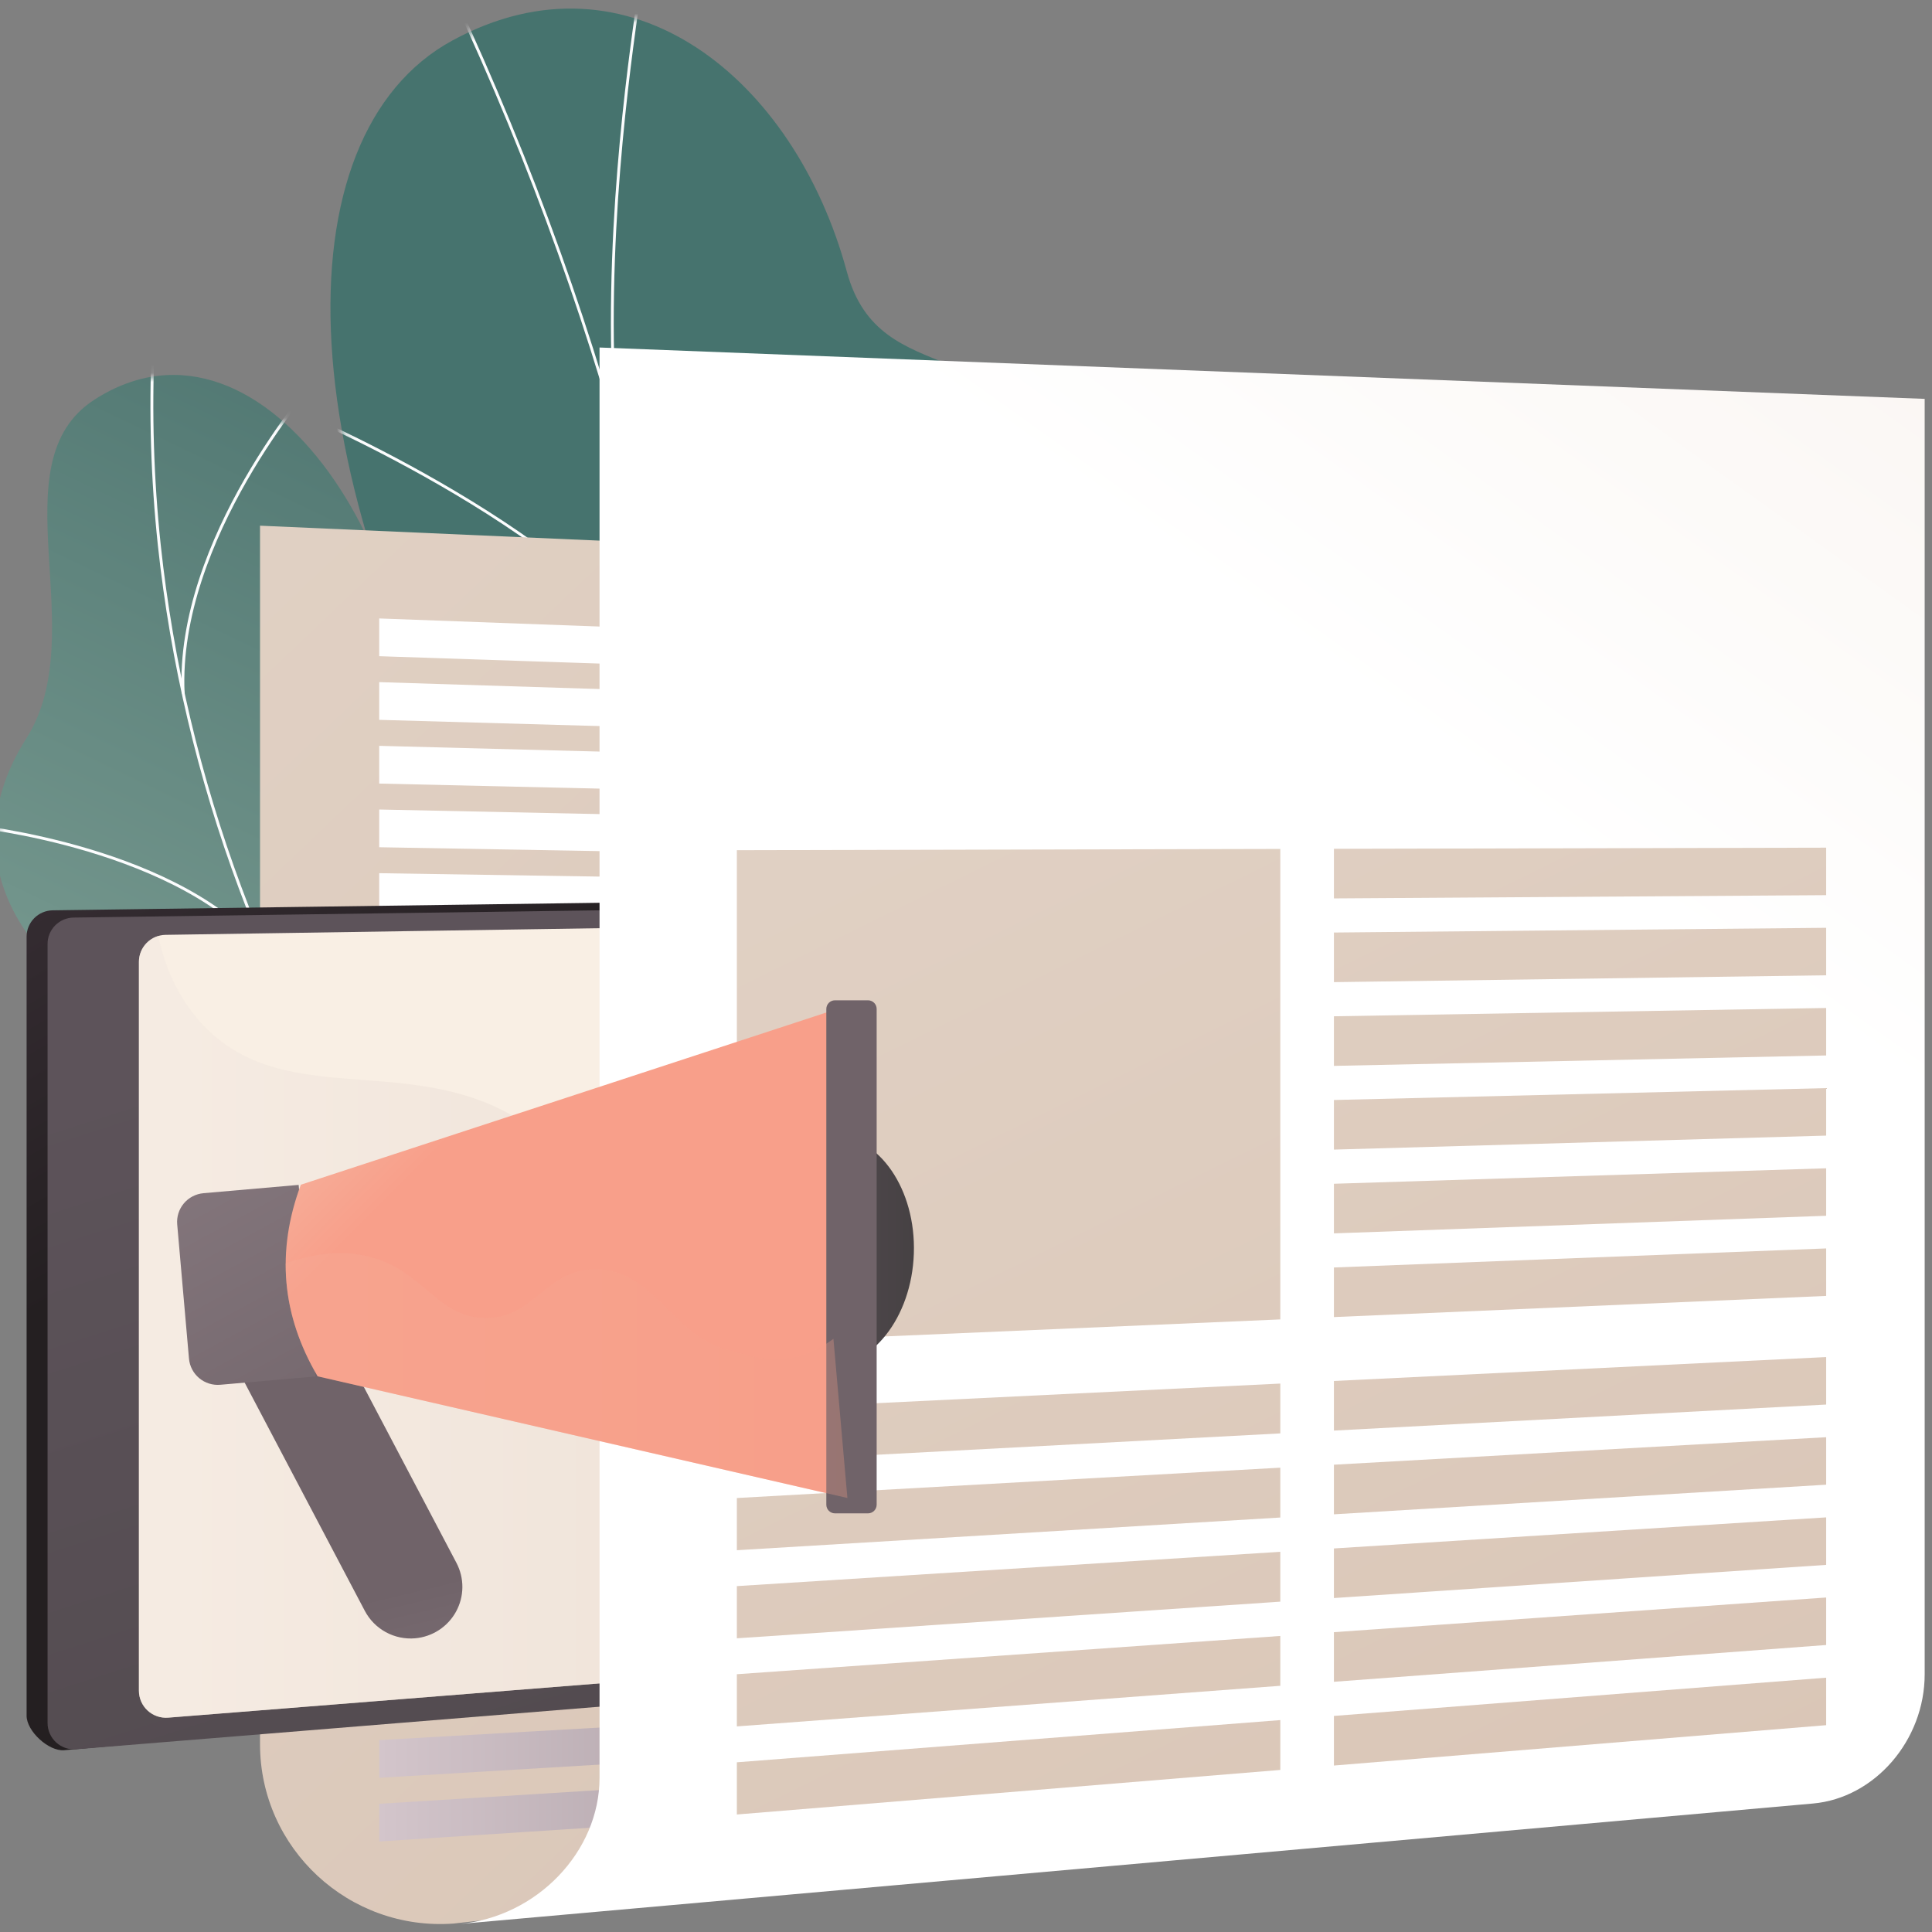 <svg width="215" height="215" viewBox="0 0 215 215" fill="none" xmlns="http://www.w3.org/2000/svg">
<rect x="0" y="0" width="215" height="215" fill="#808080" stroke="none"/>
<path d="M60.844 149.244C59.139 152.065 56.168 155.896 52.951 160.338L106.688 168.061C100.668 151.752 92.184 134.626 104.821 106.294C110.751 92.998 126.521 69.618 120.013 54.038C112.602 36.287 97.963 43.963 94.236 30.219C88.415 8.738 70.06 -6.197 50.359 4.498C30.915 15.049 31.595 53.553 57.249 95.659C72.225 127.941 69.746 134.513 60.844 149.244Z" fill="url(#paint0_linear_5_2034)"/>
<mask id="mask0_5_2034" style="mask-type:luminance" maskUnits="userSpaceOnUse" x="36" y="0" width="86" height="154">
<path d="M104.821 106.294C110.751 92.998 126.521 69.618 120.013 54.038C112.602 36.287 97.963 43.963 94.236 30.219C88.415 8.738 70.06 -6.197 50.359 4.498C30.915 15.049 31.595 53.553 57.249 95.659C72.222 127.946 69.744 134.518 60.841 149.249C54.608 159.562 82.524 156.29 104.821 106.294Z" fill="white"/>
</mask>
<g mask="url(#mask0_5_2034)">
<g style="mix-blend-mode:soft-light">
<path d="M81.182 161.227C81.565 154.192 81.573 147.537 81.573 140.491V138.143C81.366 134.75 81.252 131.398 81.144 128.158C80.899 120.841 80.667 113.929 79.42 106.594C79.395 106.165 79.393 105.75 79.39 105.308C79.381 103.735 79.372 102.106 78.455 100.551L78.434 100.486C74.719 61.676 62.909 22.984 43.336 -14.52L43.614 -14.664C63.201 22.863 75.019 61.59 78.747 100.418C79.69 102.04 79.699 103.773 79.708 105.304C79.708 105.741 79.708 106.154 79.736 106.558C80.984 113.897 81.216 120.819 81.462 128.148C81.57 131.386 81.682 134.734 81.891 138.132V140.491C81.891 147.541 81.883 154.2 81.5 161.244L81.182 161.227Z" fill="#FCFDFE"/>
<path d="M80.798 126.812C80.442 108.459 90.138 86.651 98.336 71.592C107.213 55.276 116.292 43.143 116.388 43.02L116.641 43.208C116.55 43.329 107.482 55.449 98.616 71.741C90.431 86.77 80.757 108.523 81.113 126.802L80.798 126.812Z" fill="#FCFDFE"/>
<path d="M68.382 47.055C66.915 27.601 69.895 6.844 70.873 0.03C71.061 -1.269 71.185 -2.136 71.18 -2.309L71.494 -2.32C71.494 -2.132 71.404 -1.453 71.186 0.07C70.208 6.882 67.231 27.61 68.696 47.033L68.382 47.055Z" fill="#FCFDFE"/>
<path d="M75.422 78.163C68.826 61.406 34.386 46.565 34.034 46.417L34.165 46.129C34.514 46.277 69.074 61.169 75.718 78.048L75.422 78.163Z" fill="#FCFDFE"/>
</g>
</g>
<path d="M45.808 89.067C42.539 113.722 55.62 107.323 66.249 111.329C76.282 131.429 75.02 148.56 53.98 160.486L33.353 154.312C25.583 152.826 16.749 149.123 18.769 138.814C21.052 127.154 24.917 120.095 12.454 112.418C-0.008 104.74 -4.199 93.394 2.917 82.198C10.405 70.414 -0.43 51.525 10.502 44.48C29.553 32.205 49.212 63.395 45.808 89.067Z" fill="url(#paint1_linear_5_2034)"/>
<mask id="mask1_5_2034" style="mask-type:luminance" maskUnits="userSpaceOnUse" x="-1" y="41" width="73" height="115">
<path d="M40.752 155.258C33.314 154.631 16.025 152.819 18.769 138.814C21.052 127.154 24.917 120.095 12.454 112.416C-0.008 104.738 -4.199 93.394 2.917 82.198C10.405 70.414 -0.43 51.525 10.502 44.48C29.553 32.205 49.212 63.395 45.808 89.067C42.403 114.739 56.729 106.734 67.552 111.88C82.329 118.9 46.761 155.771 40.752 155.258Z" fill="white"/>
</mask>
<g mask="url(#mask1_5_2034)">
<g style="mix-blend-mode:soft-light">
<path d="M44.674 133.866C37.25 122.983 31.178 111.242 26.591 98.902C21.998 86.586 18.966 73.746 17.567 60.681C16.786 53.312 16.558 45.895 16.887 38.492L17.208 38.507C16.88 45.894 17.108 53.295 17.888 60.649C19.284 73.687 22.309 86.5 26.893 98.79C31.471 111.107 37.531 122.825 44.94 133.688L44.674 133.866Z" fill="#FCFDFE"/>
<path d="M16.812 144.842L16.709 144.538C20.911 143.109 25.755 142.224 31.104 141.901C33.586 141.747 36.076 141.764 38.556 141.952L38.53 142.271C36.065 142.085 33.59 142.068 31.123 142.222C25.803 142.544 20.988 143.431 16.812 144.842Z" fill="#FCFDFE"/>
<path d="M29.681 106.512C20.312 94.455 -3.001 92.079 -3.233 92.058L-3.202 91.738C-2.973 91.762 20.482 94.143 29.935 106.315L29.681 106.512Z" fill="#FCFDFE"/>
<path d="M20.222 77.187C19.385 59.97 34.775 42.424 34.931 42.25L35.172 42.462C35.017 42.637 19.714 60.086 20.544 77.171L20.222 77.187Z" fill="#FCFDFE"/>
</g>
</g>
<path d="M114.195 206.882L50.475 214.061C38.841 214.905 28.936 205.724 28.936 194.094V58.5L114.197 62.259L114.195 206.882Z" fill="url(#paint2_linear_5_2034)"/>
<g style="mix-blend-mode:soft-light">
<path d="M87.794 74.556L42.199 73.023V68.824L87.794 70.501V74.556Z" fill="white"/>
<path d="M87.794 81.399L42.199 80.107V75.91L87.794 77.344V81.399Z" fill="white"/>
<path d="M87.794 88.247L42.199 87.198V83L87.794 84.191V88.247Z" fill="white"/>
<path d="M87.794 95.09L42.199 94.284V90.086L87.794 91.035V95.09Z" fill="white"/>
<path d="M87.794 101.934L42.199 101.37V97.172L87.794 97.879V101.934Z" fill="white"/>
<path d="M87.794 111.206L42.199 110.971V106.773L87.794 107.151V111.206Z" fill="white"/>
<path d="M87.794 118.05L42.199 118.058V113.859L87.794 113.996V118.05Z" fill="white"/>
<path d="M87.794 124.894L42.199 125.145V120.946L87.794 120.84V124.894Z" fill="white"/>
<path d="M87.794 131.738L42.199 132.23V128.032L87.794 127.684V131.738Z" fill="white"/>
<path d="M87.794 138.582L42.199 139.317V135.118L87.794 134.527V138.582Z" fill="white"/>
<path d="M87.794 149.734L42.199 150.864V146.666L87.794 145.68V149.734Z" fill="white"/>
<path d="M87.794 156.578L42.199 157.951V153.752L87.794 152.523V156.578Z" fill="white"/>
<path d="M87.794 163.422L42.199 165.036V160.838L87.794 159.367V163.422Z" fill="white"/>
<path d="M87.794 170.267L42.199 172.123V167.926L87.794 166.211V170.267Z" fill="white"/>
<path d="M87.794 177.109L42.199 179.208V175.011L87.794 173.055V177.109Z" fill="white"/>
<path d="M87.794 188.261L42.199 190.757V186.558L87.794 184.207V188.261Z" fill="url(#paint3_linear_5_2034)"/>
<path d="M87.794 195.105L42.199 197.842V193.644L87.794 191.051V195.105Z" fill="url(#paint4_linear_5_2034)"/>
<path d="M87.794 201.949L42.199 204.929V200.732L87.794 197.895V201.949Z" fill="url(#paint5_linear_5_2034)"/>
</g>
<path d="M121.991 184.435L7.13 194.772C5.415 194.911 2.96 192.65 2.96 190.935V104.238C2.96 103.467 3.265 102.727 3.808 102.178C4.352 101.629 5.09 101.315 5.863 101.304L121.717 99.707C123.358 99.684 126.461 100.891 126.461 102.528L124.702 181.51C124.702 182.248 124.423 182.959 123.921 183.501C123.418 184.043 122.729 184.377 121.991 184.435Z" fill="url(#paint6_linear_5_2034)"/>
<path d="M124.329 185.24L8.476 194.666C8.071 194.698 7.663 194.647 7.278 194.515C6.894 194.383 6.541 194.173 6.242 193.898C5.942 193.623 5.704 193.29 5.54 192.918C5.377 192.547 5.293 192.146 5.293 191.74V105.044C5.293 104.273 5.597 103.533 6.14 102.983C6.684 102.434 7.422 102.12 8.196 102.11L124.049 100.512C124.439 100.507 124.826 100.579 125.188 100.724C125.55 100.869 125.879 101.084 126.157 101.357C126.434 101.63 126.655 101.955 126.805 102.314C126.956 102.673 127.033 103.058 127.033 103.447V182.314C127.033 183.051 126.755 183.761 126.254 184.303C125.753 184.845 125.066 185.18 124.329 185.24Z" fill="url(#paint7_linear_5_2034)"/>
<path d="M18.713 191.147L116.843 183.353C117.598 183.293 118.303 182.951 118.817 182.396C119.332 181.841 119.617 181.113 119.617 180.357V105.532C119.617 105.134 119.538 104.74 119.383 104.372C119.229 104.005 119.003 103.671 118.718 103.392C118.433 103.112 118.096 102.892 117.725 102.744C117.354 102.595 116.957 102.522 116.558 102.528L18.426 104.033C17.635 104.045 16.881 104.367 16.325 104.929C15.77 105.491 15.459 106.248 15.459 107.037V188.152C15.459 188.566 15.545 188.977 15.712 189.357C15.879 189.737 16.123 190.078 16.428 190.36C16.734 190.641 17.095 190.856 17.488 190.992C17.881 191.127 18.298 191.18 18.713 191.147Z" fill="#F9EFE4"/>
<path d="M123.717 145.448C123.444 145.448 123.183 145.34 122.991 145.148C122.798 144.956 122.69 144.695 122.69 144.424V136.84C122.69 136.569 122.798 136.308 122.991 136.116C123.183 135.924 123.444 135.816 123.717 135.816C123.852 135.816 123.985 135.843 124.11 135.894C124.234 135.946 124.347 136.021 124.442 136.116C124.538 136.211 124.613 136.324 124.665 136.448C124.716 136.573 124.742 136.706 124.742 136.84V144.424C124.742 144.558 124.716 144.691 124.665 144.816C124.613 144.94 124.538 145.053 124.442 145.148C124.347 145.243 124.234 145.318 124.11 145.37C123.985 145.421 123.852 145.448 123.717 145.448Z" fill="url(#paint8_linear_5_2034)"/>
<path style="mix-blend-mode:multiply" opacity="0.5" d="M102.293 166.683C93.356 158.911 86.192 161.952 76.737 154.055C65.003 144.254 70.846 135.219 60.515 126.584C47.597 115.792 31.987 124.546 22.292 113.735C19.755 110.906 18.343 107.538 17.601 104.16C16.982 104.347 16.44 104.727 16.054 105.245C15.668 105.762 15.46 106.39 15.459 107.035V188.15C15.459 188.565 15.545 188.976 15.712 189.356C15.879 189.736 16.123 190.078 16.43 190.359C16.736 190.641 17.097 190.856 17.491 190.991C17.884 191.127 18.302 191.179 18.717 191.146L112.684 183.685C110.962 177.875 107.903 171.561 102.293 166.683Z" fill="url(#paint9_linear_5_2034)"/>
<path d="M214.185 186.32C214.185 193.653 208.648 200.09 201.748 200.703L51.059 214.115C59.753 213.335 66.719 206.061 66.719 197.832V38.672L214.185 44.388V186.32Z" fill="url(#paint10_linear_5_2034)"/>
<path d="M203.222 99.617L148.444 99.979V94.458L203.222 94.332V99.617Z" fill="url(#paint11_linear_5_2034)"/>
<path d="M142.477 146.829L82 149.43V94.613L142.477 94.473V146.829Z" fill="url(#paint12_linear_5_2034)"/>
<path d="M203.222 108.533L148.444 109.296V103.775L203.222 103.25V108.533Z" fill="url(#paint13_linear_5_2034)"/>
<path d="M203.222 117.456L148.444 118.616V113.095L203.222 112.172V117.456Z" fill="url(#paint14_linear_5_2034)"/>
<path d="M203.222 126.374L148.444 127.932V122.412L203.222 121.09V126.374Z" fill="url(#paint15_linear_5_2034)"/>
<path d="M203.222 135.296L148.444 137.254V131.733L203.222 130.012V135.296Z" fill="url(#paint16_linear_5_2034)"/>
<path d="M203.222 144.214L148.444 146.569V141.05L203.222 138.93V144.214Z" fill="url(#paint17_linear_5_2034)"/>
<path d="M203.222 156.304L148.444 159.2V153.68L203.222 151.02V156.304Z" fill="url(#paint18_linear_5_2034)"/>
<path d="M203.222 165.222L148.444 168.518V162.997L203.222 159.938V165.222Z" fill="url(#paint19_linear_5_2034)"/>
<path d="M203.222 174.144L148.444 177.837V172.317L203.222 168.859V174.144Z" fill="url(#paint20_linear_5_2034)"/>
<path d="M203.222 183.062L148.444 187.155V181.634L203.222 177.777V183.062Z" fill="url(#paint21_linear_5_2034)"/>
<path d="M203.222 191.984L148.444 196.475V190.954L203.222 186.699V191.984Z" fill="url(#paint22_linear_5_2034)"/>
<path d="M142.477 159.514L82 162.713V156.906L142.477 153.969V159.514Z" fill="url(#paint23_linear_5_2034)"/>
<path d="M142.477 168.875L82 172.514V166.706L142.477 163.328V168.875Z" fill="url(#paint24_linear_5_2034)"/>
<path d="M142.477 178.238L82 182.316V176.509L142.477 172.691V178.238Z" fill="url(#paint25_linear_5_2034)"/>
<path d="M142.477 187.602L82 192.12V186.313L142.477 182.055V187.602Z" fill="url(#paint26_linear_5_2034)"/>
<path d="M142.477 196.965L82 201.923V196.115L142.477 191.418V196.965Z" fill="url(#paint27_linear_5_2034)"/>
<path d="M101.696 139.507C101.451 146.652 96.98 152.299 91.711 152.12C86.441 151.94 82.459 143.268 82.704 136.123C82.949 128.978 87.326 126.066 92.597 126.25C97.868 126.435 101.941 132.362 101.696 139.507Z" fill="url(#paint28_linear_5_2034)"/>
<path d="M46.202 182.316C45.071 182.414 43.935 182.177 42.938 181.634C41.941 181.09 41.127 180.266 40.599 179.263L24.642 148.956C23.95 147.61 23.82 146.046 24.278 144.604C24.737 143.162 25.748 141.958 27.092 141.255C28.436 140.552 30.003 140.406 31.454 140.849C32.905 141.292 34.122 142.287 34.841 143.62L50.797 173.927C51.237 174.764 51.463 175.697 51.455 176.642C51.447 177.588 51.205 178.516 50.75 179.346C50.296 180.176 49.643 180.881 48.85 181.399C48.056 181.917 47.147 182.232 46.202 182.316Z" fill="url(#paint29_linear_5_2034)"/>
<path d="M22.643 132.783L33.236 131.859L35.106 153.178L24.514 154.102C23.664 154.176 22.82 153.911 22.166 153.364C21.513 152.818 21.104 152.035 21.03 151.188L19.72 136.258C19.683 135.838 19.729 135.416 19.856 135.014C19.983 134.613 20.188 134.24 20.46 133.917C20.731 133.595 21.064 133.329 21.438 133.134C21.813 132.94 22.222 132.821 22.643 132.784L22.643 132.783Z" fill="url(#paint30_linear_5_2034)"/>
<path d="M33.477 131.84C30.721 139.242 31.345 146.349 35.348 153.16L94.301 166.703L92.314 112.559L33.477 131.84Z" fill="url(#paint31_linear_5_2034)"/>
<path d="M96.593 111.316H92.92C92.388 111.316 91.956 111.747 91.956 112.278V167.451C91.956 167.982 92.388 168.412 92.92 168.412H96.593C97.126 168.412 97.558 167.982 97.558 167.451V112.278C97.558 111.747 97.126 111.316 96.593 111.316Z" fill="url(#paint32_linear_5_2034)"/>
<path style="mix-blend-mode:multiply" opacity="0.3" d="M80.705 150.125C74.957 148.671 72.51 140.884 65.868 141.256C60.569 141.553 59.397 146.666 54.076 146.674C48.545 146.682 47.124 141.163 40.689 139.756C37.726 139.107 34.695 139.553 31.791 140.598C31.764 144.89 32.949 149.077 35.348 153.159L94.301 166.701L92.747 148.991C87.46 152.855 83.459 150.823 80.705 150.125Z" fill="url(#paint33_linear_5_2034)"/>
<defs>
<linearGradient id="paint0_linear_5_2034" x1="80.323" y1="66.495" x2="85.391" y2="162.081" gradientUnits="userSpaceOnUse">
<stop stop-color="#46736E"/>
<stop offset="1" stop-color="#2F4F4F"/>
</linearGradient>
<linearGradient id="paint1_linear_5_2034" x1="23.116" y1="128.632" x2="76.251" y2="17.732" gradientUnits="userSpaceOnUse">
<stop stop-color="#799B91"/>
<stop offset="1" stop-color="#3E6764"/>
</linearGradient>
<linearGradient id="paint2_linear_5_2034" x1="-52.498" y1="2.919" x2="236.578" y2="306.009" gradientUnits="userSpaceOnUse">
<stop stop-color="#E4D6CA"/>
<stop offset="1" stop-color="#D4BDAC"/>
</linearGradient>
<linearGradient id="paint3_linear_5_2034" x1="42.199" y1="187.482" x2="87.794" y2="187.482" gradientUnits="userSpaceOnUse">
<stop stop-color="#D3C5CB"/>
<stop offset="1" stop-color="#ADA0A6"/>
</linearGradient>
<linearGradient id="paint4_linear_5_2034" x1="42.199" y1="194.446" x2="87.794" y2="194.446" gradientUnits="userSpaceOnUse">
<stop stop-color="#D3C5CB"/>
<stop offset="1" stop-color="#ADA0A6"/>
</linearGradient>
<linearGradient id="paint5_linear_5_2034" x1="42.199" y1="201.412" x2="87.794" y2="201.412" gradientUnits="userSpaceOnUse">
<stop stop-color="#D3C5CB"/>
<stop offset="1" stop-color="#ADA0A6"/>
</linearGradient>
<linearGradient id="paint6_linear_5_2034" x1="20.679" y1="71.986" x2="48.882" y2="120.246" gradientUnits="userSpaceOnUse">
<stop stop-color="#3B3138"/>
<stop offset="1" stop-color="#241F21"/>
</linearGradient>
<linearGradient id="paint7_linear_5_2034" x1="52.928" y1="106.61" x2="112.262" y2="291.48" gradientUnits="userSpaceOnUse">
<stop stop-color="#5D535A"/>
<stop offset="1" stop-color="#464143"/>
</linearGradient>
<linearGradient id="paint8_linear_5_2034" x1="132.098" y1="125.059" x2="120.468" y2="146.801" gradientUnits="userSpaceOnUse">
<stop stop-color="#5D535A"/>
<stop offset="1" stop-color="#464143"/>
</linearGradient>
<linearGradient id="paint9_linear_5_2034" x1="15.459" y1="147.659" x2="112.68" y2="147.659" gradientUnits="userSpaceOnUse">
<stop stop-color="#F3E9E1"/>
<stop offset="1" stop-color="#E1D1C5"/>
</linearGradient>
<linearGradient id="paint10_linear_5_2034" x1="265.101" y1="-57.971" x2="161.929" y2="85.988" gradientUnits="userSpaceOnUse">
<stop stop-color="#F3E9E1"/>
<stop offset="1" stop-color="white"/>
</linearGradient>
<linearGradient id="paint11_linear_5_2034" x1="122.607" y1="-10.117" x2="275.243" y2="299.416" gradientUnits="userSpaceOnUse">
<stop stop-color="#E4D6CA"/>
<stop offset="1" stop-color="#D4BDAC"/>
</linearGradient>
<linearGradient id="paint12_linear_5_2034" x1="61.629" y1="19.953" x2="214.266" y2="329.487" gradientUnits="userSpaceOnUse">
<stop stop-color="#E4D6CA"/>
<stop offset="1" stop-color="#D4BDAC"/>
</linearGradient>
<linearGradient id="paint13_linear_5_2034" x1="118.971" y1="-8.326" x2="271.608" y2="301.206" gradientUnits="userSpaceOnUse">
<stop stop-color="#E4D6CA"/>
<stop offset="1" stop-color="#D4BDAC"/>
</linearGradient>
<linearGradient id="paint14_linear_5_2034" x1="115.337" y1="-6.531" x2="267.973" y2="303.003" gradientUnits="userSpaceOnUse">
<stop stop-color="#E4D6CA"/>
<stop offset="1" stop-color="#D4BDAC"/>
</linearGradient>
<linearGradient id="paint15_linear_5_2034" x1="111.701" y1="-4.741" x2="264.337" y2="304.791" gradientUnits="userSpaceOnUse">
<stop stop-color="#E4D6CA"/>
<stop offset="1" stop-color="#D4BDAC"/>
</linearGradient>
<linearGradient id="paint16_linear_5_2034" x1="108.066" y1="-2.946" x2="260.702" y2="306.587" gradientUnits="userSpaceOnUse">
<stop stop-color="#E4D6CA"/>
<stop offset="1" stop-color="#D4BDAC"/>
</linearGradient>
<linearGradient id="paint17_linear_5_2034" x1="104.43" y1="-1.156" x2="257.067" y2="308.377" gradientUnits="userSpaceOnUse">
<stop stop-color="#E4D6CA"/>
<stop offset="1" stop-color="#D4BDAC"/>
</linearGradient>
<linearGradient id="paint18_linear_5_2034" x1="99.504" y1="1.276" x2="252.141" y2="310.81" gradientUnits="userSpaceOnUse">
<stop stop-color="#E4D6CA"/>
<stop offset="1" stop-color="#D4BDAC"/>
</linearGradient>
<linearGradient id="paint19_linear_5_2034" x1="95.869" y1="3.067" x2="248.506" y2="312.6" gradientUnits="userSpaceOnUse">
<stop stop-color="#E4D6CA"/>
<stop offset="1" stop-color="#D4BDAC"/>
</linearGradient>
<linearGradient id="paint20_linear_5_2034" x1="92.233" y1="4.861" x2="244.87" y2="314.395" gradientUnits="userSpaceOnUse">
<stop stop-color="#E4D6CA"/>
<stop offset="1" stop-color="#D4BDAC"/>
</linearGradient>
<linearGradient id="paint21_linear_5_2034" x1="88.598" y1="6.653" x2="241.234" y2="316.185" gradientUnits="userSpaceOnUse">
<stop stop-color="#E4D6CA"/>
<stop offset="1" stop-color="#D4BDAC"/>
</linearGradient>
<linearGradient id="paint22_linear_5_2034" x1="84.963" y1="8.447" x2="237.599" y2="317.979" gradientUnits="userSpaceOnUse">
<stop stop-color="#E4D6CA"/>
<stop offset="1" stop-color="#D4BDAC"/>
</linearGradient>
<linearGradient id="paint23_linear_5_2034" x1="47.122" y1="27.105" x2="199.759" y2="336.638" gradientUnits="userSpaceOnUse">
<stop stop-color="#E4D6CA"/>
<stop offset="1" stop-color="#D4BDAC"/>
</linearGradient>
<linearGradient id="paint24_linear_5_2034" x1="43.303" y1="28.987" x2="195.94" y2="338.521" gradientUnits="userSpaceOnUse">
<stop stop-color="#E4D6CA"/>
<stop offset="1" stop-color="#D4BDAC"/>
</linearGradient>
<linearGradient id="paint25_linear_5_2034" x1="39.483" y1="30.872" x2="192.119" y2="340.404" gradientUnits="userSpaceOnUse">
<stop stop-color="#E4D6CA"/>
<stop offset="1" stop-color="#D4BDAC"/>
</linearGradient>
<linearGradient id="paint26_linear_5_2034" x1="35.663" y1="32.756" x2="188.301" y2="342.29" gradientUnits="userSpaceOnUse">
<stop stop-color="#E4D6CA"/>
<stop offset="1" stop-color="#D4BDAC"/>
</linearGradient>
<linearGradient id="paint27_linear_5_2034" x1="31.844" y1="34.641" x2="184.481" y2="344.175" gradientUnits="userSpaceOnUse">
<stop stop-color="#E4D6CA"/>
<stop offset="1" stop-color="#D4BDAC"/>
</linearGradient>
<linearGradient id="paint28_linear_5_2034" x1="82.694" y1="139.181" x2="101.707" y2="139.181" gradientUnits="userSpaceOnUse">
<stop stop-color="#5D535A"/>
<stop offset="1" stop-color="#464143"/>
</linearGradient>
<linearGradient id="paint29_linear_5_2034" x1="51.842" y1="219.594" x2="41.719" y2="177.653" gradientUnits="userSpaceOnUse">
<stop stop-color="#96888E"/>
<stop offset="1" stop-color="#706369"/>
</linearGradient>
<linearGradient id="paint30_linear_5_2034" x1="1.349" y1="94.623" x2="40.779" y2="167.213" gradientUnits="userSpaceOnUse">
<stop stop-color="#96888E"/>
<stop offset="1" stop-color="#706369"/>
</linearGradient>
<linearGradient id="paint31_linear_5_2034" x1="46.163" y1="115.246" x2="53.832" y2="122.938" gradientUnits="userSpaceOnUse">
<stop stop-color="#F6AF9A"/>
<stop offset="1" stop-color="#F89F8A"/>
</linearGradient>
<linearGradient id="paint32_linear_5_2034" x1="115.322" y1="157.436" x2="111.612" y2="154.246" gradientUnits="userSpaceOnUse">
<stop stop-color="#96888E"/>
<stop offset="1" stop-color="#706369"/>
</linearGradient>
<linearGradient id="paint33_linear_5_2034" x1="31.791" y1="153.077" x2="94.301" y2="153.077" gradientUnits="userSpaceOnUse">
<stop stop-color="#F6AF9A"/>
<stop offset="1" stop-color="#F89F8A"/>
</linearGradient>
</defs>
</svg>
